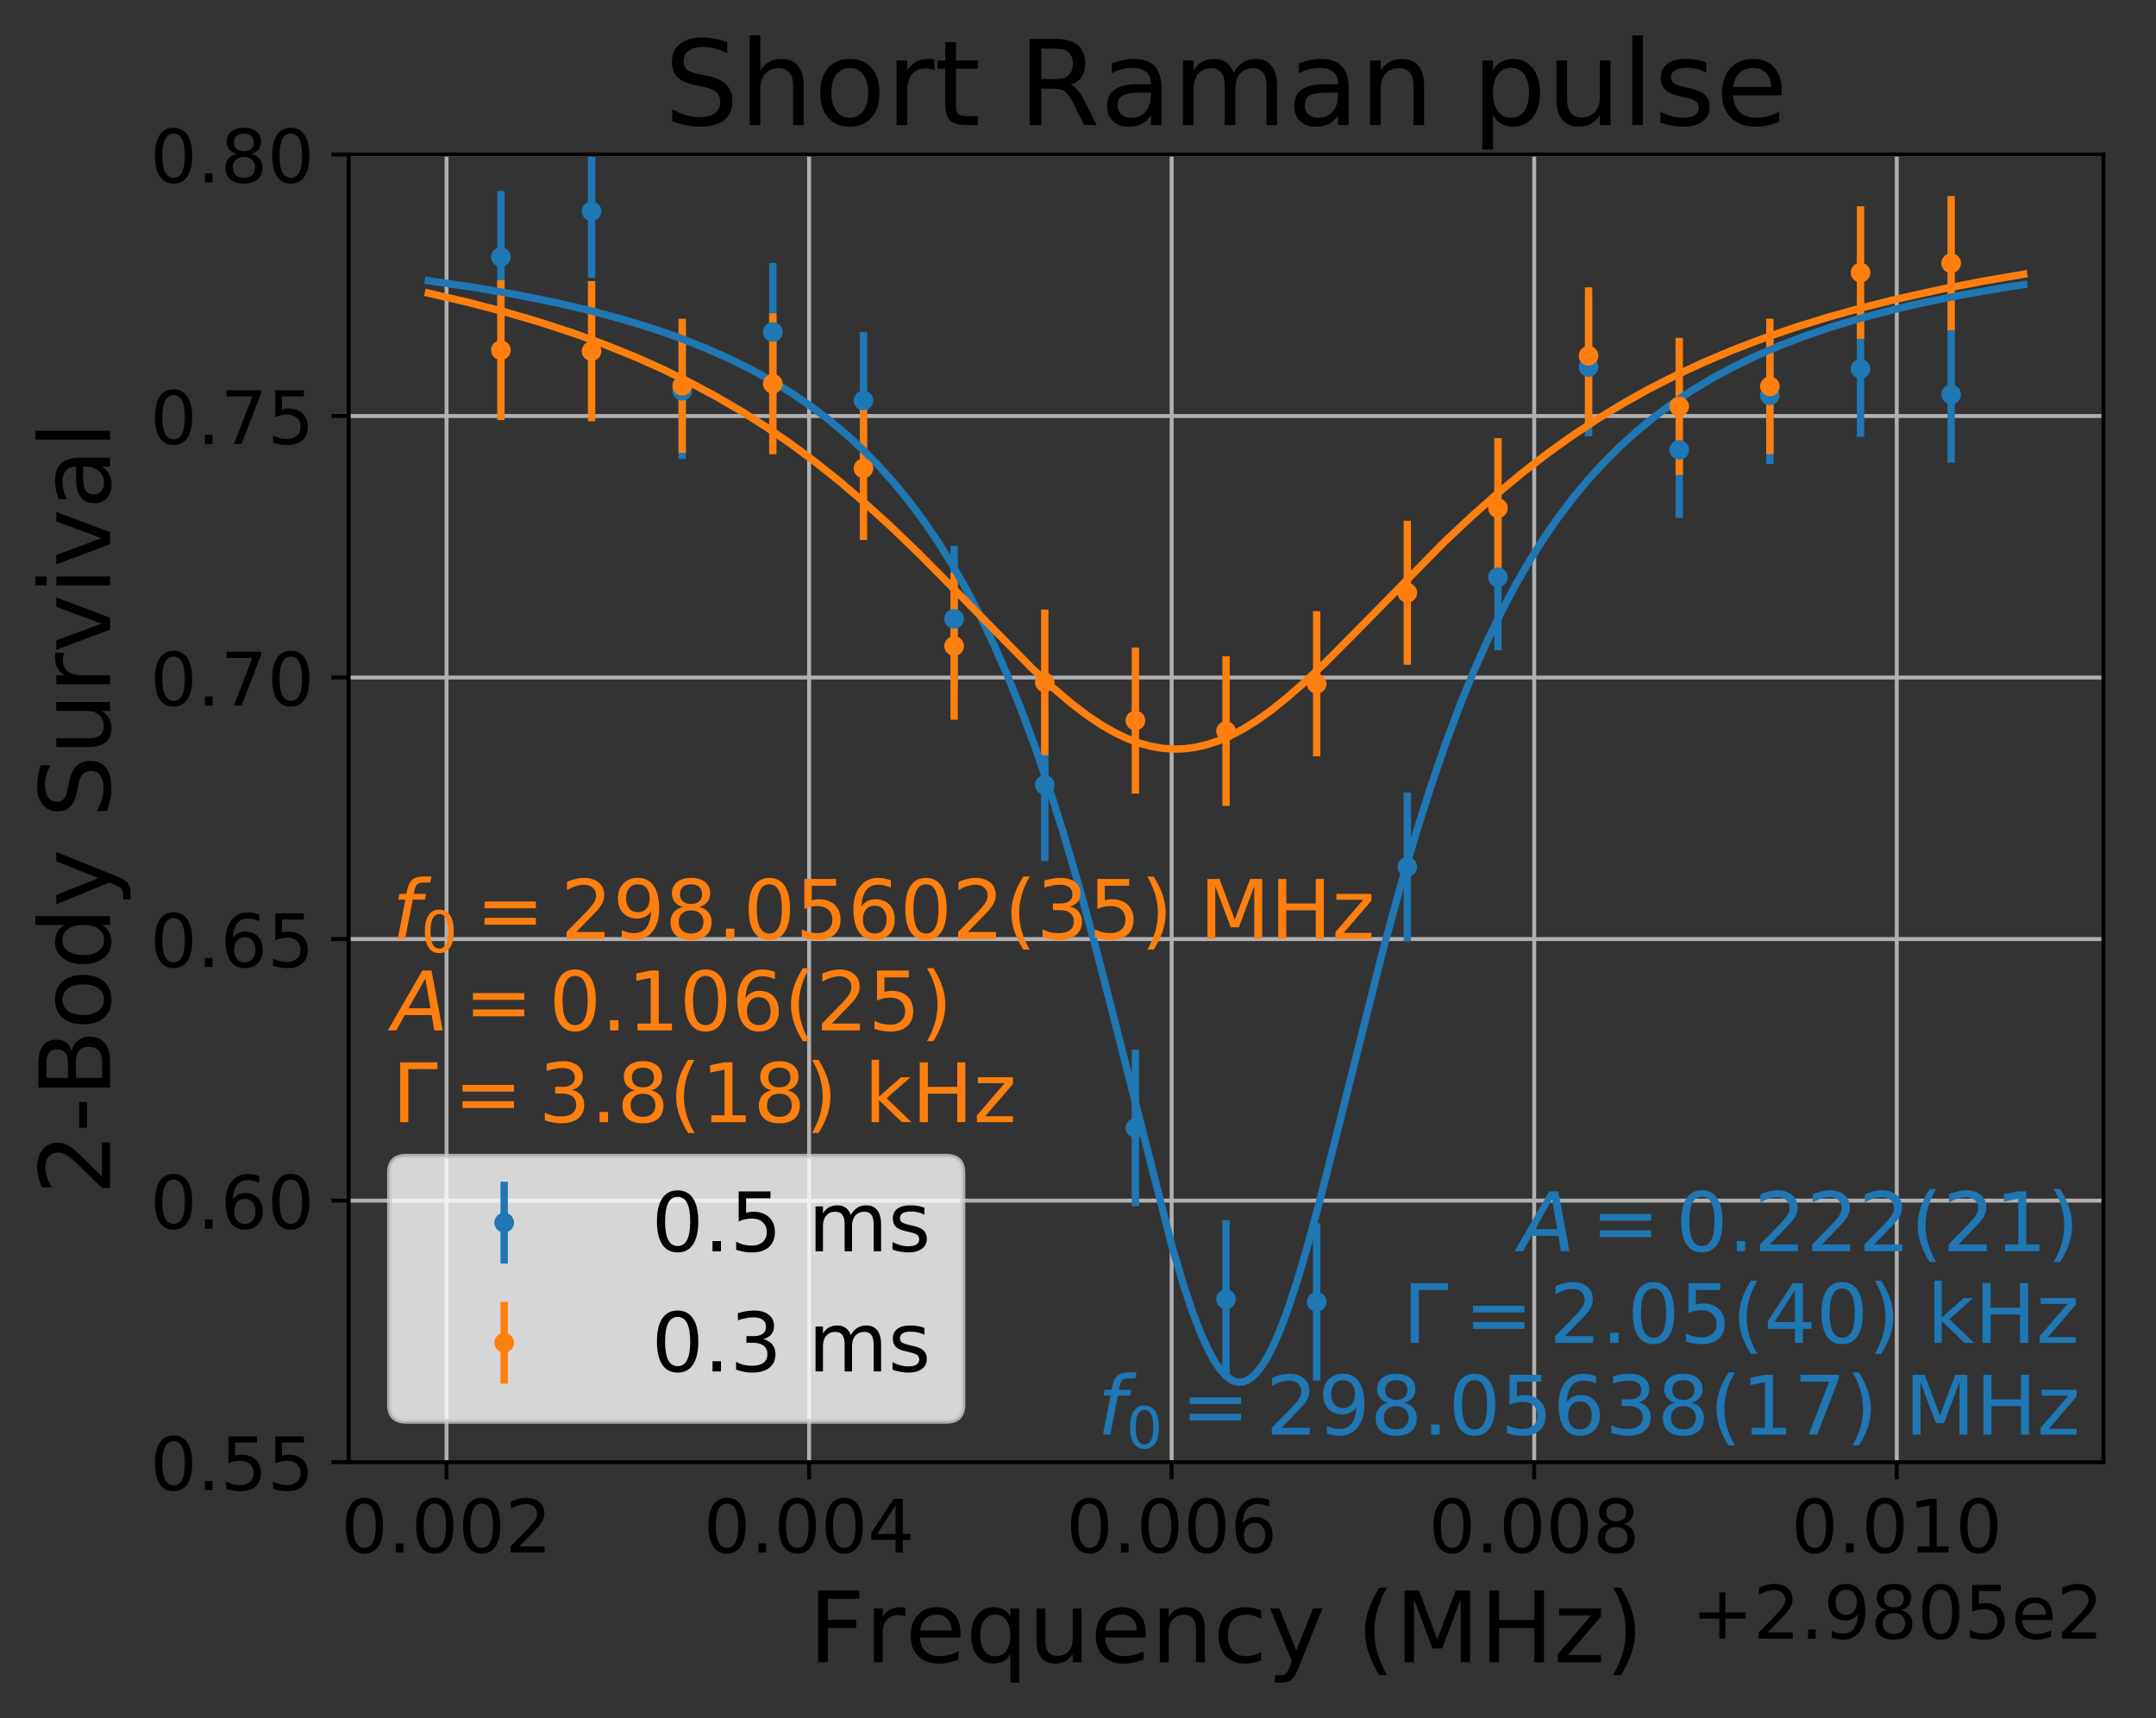 <?xml version="1.0" encoding="utf-8" standalone="no"?>
<!DOCTYPE svg PUBLIC "-//W3C//DTD SVG 1.1//EN"
  "http://www.w3.org/Graphics/SVG/1.1/DTD/svg11.dtd">
<!-- Created with matplotlib (https://matplotlib.org/) -->
<svg height="349.622pt" version="1.1" viewBox="0 0 438.775 349.622" width="438.775pt" xmlns="http://www.w3.org/2000/svg" xmlns:xlink="http://www.w3.org/1999/xlink">
 <rect x="0" y="0" width="438.775" height="349.622" fill="#333333" stroke="none"/>
 <defs>
  <style type="text/css">
*{stroke-linecap:butt;stroke-linejoin:round;}
  </style>
 </defs>
 <g id="figure_1">
  <g id="patch_1">
   <path d="M 0 349.622 
L 438.775 349.622 
L 438.775 0 
L 0 0 
z
" style="fill:none;"/>
  </g>
  <g id="axes_1">
   <g id="patch_2">
    <path d="M 70.955 297.548 
L 428.075 297.548 
L 428.075 31.436 
L 70.955 31.436 
z
" style="fill:none;"/>
   </g>
   <g id="matplotlib.axis_1">
    <g id="xtick_1">
     <g id="line2d_1">
      <path clip-path="url(#p140c2fcd43)" d="M 90.877 297.548 
L 90.877 31.436 
" style="fill:none;stroke:#b0b0b0;stroke-linecap:square;stroke-width:0.8;"/>
     </g>
     <g id="line2d_2">
      <defs>
       <path d="M 0 0 
L 0 3.5 
" id="m005f0a59be" style="stroke:#000000;stroke-width:0.8;"/>
      </defs>
      <g>
       <use style="stroke:#000000;stroke-width:0.8;" x="90.877" xlink:href="#m005f0a59be" y="297.548"/>
      </g>
     </g>
     <g id="text_1">
      <!-- 0.002 -->
      <defs>
       <path d="M 31.781 66.406 
Q 24.172 66.406 20.328 58.906 
Q 16.5 51.422 16.5 36.375 
Q 16.5 21.391 20.328 13.891 
Q 24.172 6.391 31.781 6.391 
Q 39.453 6.391 43.281 13.891 
Q 47.125 21.391 47.125 36.375 
Q 47.125 51.422 43.281 58.906 
Q 39.453 66.406 31.781 66.406 
z
M 31.781 74.219 
Q 44.047 74.219 50.516 64.516 
Q 56.984 54.828 56.984 36.375 
Q 56.984 17.969 50.516 8.266 
Q 44.047 -1.422 31.781 -1.422 
Q 19.531 -1.422 13.062 8.266 
Q 6.594 17.969 6.594 36.375 
Q 6.594 54.828 13.062 64.516 
Q 19.531 74.219 31.781 74.219 
z
" id="DejaVuSans-48"/>
       <path d="M 10.688 12.406 
L 21 12.406 
L 21 0 
L 10.688 0 
z
" id="DejaVuSans-46"/>
       <path d="M 19.188 8.297 
L 53.609 8.297 
L 53.609 0 
L 7.328 0 
L 7.328 8.297 
Q 12.938 14.109 22.625 23.891 
Q 32.328 33.688 34.812 36.531 
Q 39.547 41.844 41.422 45.531 
Q 43.312 49.219 43.312 52.781 
Q 43.312 58.594 39.234 62.25 
Q 35.156 65.922 28.609 65.922 
Q 23.969 65.922 18.812 64.312 
Q 13.672 62.703 7.812 59.422 
L 7.812 69.391 
Q 13.766 71.781 18.938 73 
Q 24.125 74.219 28.422 74.219 
Q 39.75 74.219 46.484 68.547 
Q 53.219 62.891 53.219 53.422 
Q 53.219 48.922 51.531 44.891 
Q 49.859 40.875 45.406 35.406 
Q 44.188 33.984 37.641 27.219 
Q 31.109 20.453 19.188 8.297 
z
" id="DejaVuSans-50"/>
      </defs>
      <g transform="translate(69.406 315.946)scale(0.15 -0.15)">
       <use xlink:href="#DejaVuSans-48"/>
       <use x="63.623" xlink:href="#DejaVuSans-46"/>
       <use x="95.41" xlink:href="#DejaVuSans-48"/>
       <use x="159.033" xlink:href="#DejaVuSans-48"/>
       <use x="222.656" xlink:href="#DejaVuSans-50"/>
      </g>
     </g>
    </g>
    <g id="xtick_2">
     <g id="line2d_3">
      <path clip-path="url(#p140c2fcd43)" d="M 164.662 297.548 
L 164.662 31.436 
" style="fill:none;stroke:#b0b0b0;stroke-linecap:square;stroke-width:0.8;"/>
     </g>
     <g id="line2d_4">
      <g>
       <use style="stroke:#000000;stroke-width:0.8;" x="164.662" xlink:href="#m005f0a59be" y="297.548"/>
      </g>
     </g>
     <g id="text_2">
      <!-- 0.004 -->
      <defs>
       <path d="M 37.797 64.312 
L 12.891 25.391 
L 37.797 25.391 
z
M 35.203 72.906 
L 47.609 72.906 
L 47.609 25.391 
L 58.016 25.391 
L 58.016 17.188 
L 47.609 17.188 
L 47.609 0 
L 37.797 0 
L 37.797 17.188 
L 4.891 17.188 
L 4.891 26.703 
z
" id="DejaVuSans-52"/>
      </defs>
      <g transform="translate(143.191 315.946)scale(0.15 -0.15)">
       <use xlink:href="#DejaVuSans-48"/>
       <use x="63.623" xlink:href="#DejaVuSans-46"/>
       <use x="95.41" xlink:href="#DejaVuSans-48"/>
       <use x="159.033" xlink:href="#DejaVuSans-48"/>
       <use x="222.656" xlink:href="#DejaVuSans-52"/>
      </g>
     </g>
    </g>
    <g id="xtick_3">
     <g id="line2d_5">
      <path clip-path="url(#p140c2fcd43)" d="M 238.447 297.548 
L 238.447 31.436 
" style="fill:none;stroke:#b0b0b0;stroke-linecap:square;stroke-width:0.8;"/>
     </g>
     <g id="line2d_6">
      <g>
       <use style="stroke:#000000;stroke-width:0.8;" x="238.447" xlink:href="#m005f0a59be" y="297.548"/>
      </g>
     </g>
     <g id="text_3">
      <!-- 0.006 -->
      <defs>
       <path d="M 33.016 40.375 
Q 26.375 40.375 22.484 35.828 
Q 18.609 31.297 18.609 23.391 
Q 18.609 15.531 22.484 10.953 
Q 26.375 6.391 33.016 6.391 
Q 39.656 6.391 43.531 10.953 
Q 47.406 15.531 47.406 23.391 
Q 47.406 31.297 43.531 35.828 
Q 39.656 40.375 33.016 40.375 
z
M 52.594 71.297 
L 52.594 62.312 
Q 48.875 64.062 45.094 64.984 
Q 41.312 65.922 37.594 65.922 
Q 27.828 65.922 22.672 59.328 
Q 17.531 52.734 16.797 39.406 
Q 19.672 43.656 24.016 45.922 
Q 28.375 48.188 33.594 48.188 
Q 44.578 48.188 50.953 41.516 
Q 57.328 34.859 57.328 23.391 
Q 57.328 12.156 50.688 5.359 
Q 44.047 -1.422 33.016 -1.422 
Q 20.359 -1.422 13.672 8.266 
Q 6.984 17.969 6.984 36.375 
Q 6.984 53.656 15.188 63.938 
Q 23.391 74.219 37.203 74.219 
Q 40.922 74.219 44.703 73.484 
Q 48.484 72.75 52.594 71.297 
z
" id="DejaVuSans-54"/>
      </defs>
      <g transform="translate(216.976 315.946)scale(0.15 -0.15)">
       <use xlink:href="#DejaVuSans-48"/>
       <use x="63.623" xlink:href="#DejaVuSans-46"/>
       <use x="95.41" xlink:href="#DejaVuSans-48"/>
       <use x="159.033" xlink:href="#DejaVuSans-48"/>
       <use x="222.656" xlink:href="#DejaVuSans-54"/>
      </g>
     </g>
    </g>
    <g id="xtick_4">
     <g id="line2d_7">
      <path clip-path="url(#p140c2fcd43)" d="M 312.232 297.548 
L 312.232 31.436 
" style="fill:none;stroke:#b0b0b0;stroke-linecap:square;stroke-width:0.8;"/>
     </g>
     <g id="line2d_8">
      <g>
       <use style="stroke:#000000;stroke-width:0.8;" x="312.232" xlink:href="#m005f0a59be" y="297.548"/>
      </g>
     </g>
     <g id="text_4">
      <!-- 0.008 -->
      <defs>
       <path d="M 31.781 34.625 
Q 24.75 34.625 20.719 30.859 
Q 16.703 27.094 16.703 20.516 
Q 16.703 13.922 20.719 10.156 
Q 24.75 6.391 31.781 6.391 
Q 38.812 6.391 42.859 10.172 
Q 46.922 13.969 46.922 20.516 
Q 46.922 27.094 42.891 30.859 
Q 38.875 34.625 31.781 34.625 
z
M 21.922 38.812 
Q 15.578 40.375 12.031 44.719 
Q 8.5 49.078 8.5 55.328 
Q 8.5 64.062 14.719 69.141 
Q 20.953 74.219 31.781 74.219 
Q 42.672 74.219 48.875 69.141 
Q 55.078 64.062 55.078 55.328 
Q 55.078 49.078 51.531 44.719 
Q 48 40.375 41.703 38.812 
Q 48.828 37.156 52.797 32.312 
Q 56.781 27.484 56.781 20.516 
Q 56.781 9.906 50.312 4.234 
Q 43.844 -1.422 31.781 -1.422 
Q 19.734 -1.422 13.25 4.234 
Q 6.781 9.906 6.781 20.516 
Q 6.781 27.484 10.781 32.312 
Q 14.797 37.156 21.922 38.812 
z
M 18.312 54.391 
Q 18.312 48.734 21.844 45.562 
Q 25.391 42.391 31.781 42.391 
Q 38.141 42.391 41.719 45.562 
Q 45.312 48.734 45.312 54.391 
Q 45.312 60.062 41.719 63.234 
Q 38.141 66.406 31.781 66.406 
Q 25.391 66.406 21.844 63.234 
Q 18.312 60.062 18.312 54.391 
z
" id="DejaVuSans-56"/>
      </defs>
      <g transform="translate(290.761 315.946)scale(0.15 -0.15)">
       <use xlink:href="#DejaVuSans-48"/>
       <use x="63.623" xlink:href="#DejaVuSans-46"/>
       <use x="95.41" xlink:href="#DejaVuSans-48"/>
       <use x="159.033" xlink:href="#DejaVuSans-48"/>
       <use x="222.656" xlink:href="#DejaVuSans-56"/>
      </g>
     </g>
    </g>
    <g id="xtick_5">
     <g id="line2d_9">
      <path clip-path="url(#p140c2fcd43)" d="M 386.017 297.548 
L 386.017 31.436 
" style="fill:none;stroke:#b0b0b0;stroke-linecap:square;stroke-width:0.8;"/>
     </g>
     <g id="line2d_10">
      <g>
       <use style="stroke:#000000;stroke-width:0.8;" x="386.017" xlink:href="#m005f0a59be" y="297.548"/>
      </g>
     </g>
     <g id="text_5">
      <!-- 0.010 -->
      <defs>
       <path d="M 12.406 8.297 
L 28.516 8.297 
L 28.516 63.922 
L 10.984 60.406 
L 10.984 69.391 
L 28.422 72.906 
L 38.281 72.906 
L 38.281 8.297 
L 54.391 8.297 
L 54.391 0 
L 12.406 0 
z
" id="DejaVuSans-49"/>
      </defs>
      <g transform="translate(364.546 315.946)scale(0.15 -0.15)">
       <use xlink:href="#DejaVuSans-48"/>
       <use x="63.623" xlink:href="#DejaVuSans-46"/>
       <use x="95.41" xlink:href="#DejaVuSans-48"/>
       <use x="159.033" xlink:href="#DejaVuSans-49"/>
       <use x="222.656" xlink:href="#DejaVuSans-48"/>
      </g>
     </g>
    </g>
    <g id="text_6">
     <!-- Frequency (MHz) -->
     <defs>
      <path d="M 9.812 72.906 
L 51.703 72.906 
L 51.703 64.594 
L 19.672 64.594 
L 19.672 43.109 
L 48.578 43.109 
L 48.578 34.812 
L 19.672 34.812 
L 19.672 0 
L 9.812 0 
z
" id="DejaVuSans-70"/>
      <path d="M 41.109 46.297 
Q 39.594 47.172 37.812 47.578 
Q 36.031 48 33.891 48 
Q 26.266 48 22.188 43.047 
Q 18.109 38.094 18.109 28.812 
L 18.109 0 
L 9.078 0 
L 9.078 54.688 
L 18.109 54.688 
L 18.109 46.188 
Q 20.953 51.172 25.484 53.578 
Q 30.031 56 36.531 56 
Q 37.453 56 38.578 55.875 
Q 39.703 55.766 41.062 55.516 
z
" id="DejaVuSans-114"/>
      <path d="M 56.203 29.594 
L 56.203 25.203 
L 14.891 25.203 
Q 15.484 15.922 20.484 11.062 
Q 25.484 6.203 34.422 6.203 
Q 39.594 6.203 44.453 7.469 
Q 49.312 8.734 54.109 11.281 
L 54.109 2.781 
Q 49.266 0.734 44.188 -0.344 
Q 39.109 -1.422 33.891 -1.422 
Q 20.797 -1.422 13.156 6.188 
Q 5.516 13.812 5.516 26.812 
Q 5.516 40.234 12.766 48.109 
Q 20.016 56 32.328 56 
Q 43.359 56 49.781 48.891 
Q 56.203 41.797 56.203 29.594 
z
M 47.219 32.234 
Q 47.125 39.594 43.094 43.984 
Q 39.062 48.391 32.422 48.391 
Q 24.906 48.391 20.391 44.141 
Q 15.875 39.891 15.188 32.172 
z
" id="DejaVuSans-101"/>
      <path d="M 14.797 27.297 
Q 14.797 17.391 18.875 11.75 
Q 22.953 6.109 30.078 6.109 
Q 37.203 6.109 41.297 11.75 
Q 45.406 17.391 45.406 27.297 
Q 45.406 37.203 41.297 42.844 
Q 37.203 48.484 30.078 48.484 
Q 22.953 48.484 18.875 42.844 
Q 14.797 37.203 14.797 27.297 
z
M 45.406 8.203 
Q 42.578 3.328 38.25 0.953 
Q 33.938 -1.422 27.875 -1.422 
Q 17.969 -1.422 11.734 6.484 
Q 5.516 14.406 5.516 27.297 
Q 5.516 40.188 11.734 48.094 
Q 17.969 56 27.875 56 
Q 33.938 56 38.25 53.625 
Q 42.578 51.266 45.406 46.391 
L 45.406 54.688 
L 54.391 54.688 
L 54.391 -20.797 
L 45.406 -20.797 
z
" id="DejaVuSans-113"/>
      <path d="M 8.5 21.578 
L 8.5 54.688 
L 17.484 54.688 
L 17.484 21.922 
Q 17.484 14.156 20.5 10.266 
Q 23.531 6.391 29.594 6.391 
Q 36.859 6.391 41.078 11.031 
Q 45.312 15.672 45.312 23.688 
L 45.312 54.688 
L 54.297 54.688 
L 54.297 0 
L 45.312 0 
L 45.312 8.406 
Q 42.047 3.422 37.719 1 
Q 33.406 -1.422 27.688 -1.422 
Q 18.266 -1.422 13.375 4.438 
Q 8.5 10.297 8.5 21.578 
z
M 31.109 56 
z
" id="DejaVuSans-117"/>
      <path d="M 54.891 33.016 
L 54.891 0 
L 45.906 0 
L 45.906 32.719 
Q 45.906 40.484 42.875 44.328 
Q 39.844 48.188 33.797 48.188 
Q 26.516 48.188 22.312 43.547 
Q 18.109 38.922 18.109 30.906 
L 18.109 0 
L 9.078 0 
L 9.078 54.688 
L 18.109 54.688 
L 18.109 46.188 
Q 21.344 51.125 25.703 53.562 
Q 30.078 56 35.797 56 
Q 45.219 56 50.047 50.172 
Q 54.891 44.344 54.891 33.016 
z
" id="DejaVuSans-110"/>
      <path d="M 48.781 52.594 
L 48.781 44.188 
Q 44.969 46.297 41.141 47.344 
Q 37.312 48.391 33.406 48.391 
Q 24.656 48.391 19.812 42.844 
Q 14.984 37.312 14.984 27.297 
Q 14.984 17.281 19.812 11.734 
Q 24.656 6.203 33.406 6.203 
Q 37.312 6.203 41.141 7.25 
Q 44.969 8.297 48.781 10.406 
L 48.781 2.094 
Q 45.016 0.344 40.984 -0.531 
Q 36.969 -1.422 32.422 -1.422 
Q 20.062 -1.422 12.781 6.344 
Q 5.516 14.109 5.516 27.297 
Q 5.516 40.672 12.859 48.328 
Q 20.219 56 33.016 56 
Q 37.156 56 41.109 55.141 
Q 45.062 54.297 48.781 52.594 
z
" id="DejaVuSans-99"/>
      <path d="M 32.172 -5.078 
Q 28.375 -14.844 24.75 -17.812 
Q 21.141 -20.797 15.094 -20.797 
L 7.906 -20.797 
L 7.906 -13.281 
L 13.188 -13.281 
Q 16.891 -13.281 18.938 -11.516 
Q 21 -9.766 23.484 -3.219 
L 25.094 0.875 
L 2.984 54.688 
L 12.5 54.688 
L 29.594 11.922 
L 46.688 54.688 
L 56.203 54.688 
z
" id="DejaVuSans-121"/>
      <path id="DejaVuSans-32"/>
      <path d="M 31 75.875 
Q 24.469 64.656 21.281 53.656 
Q 18.109 42.672 18.109 31.391 
Q 18.109 20.125 21.312 9.062 
Q 24.516 -2 31 -13.188 
L 23.188 -13.188 
Q 15.875 -1.703 12.234 9.375 
Q 8.594 20.453 8.594 31.391 
Q 8.594 42.281 12.203 53.312 
Q 15.828 64.359 23.188 75.875 
z
" id="DejaVuSans-40"/>
      <path d="M 9.812 72.906 
L 24.516 72.906 
L 43.109 23.297 
L 61.812 72.906 
L 76.516 72.906 
L 76.516 0 
L 66.891 0 
L 66.891 64.016 
L 48.094 14.016 
L 38.188 14.016 
L 19.391 64.016 
L 19.391 0 
L 9.812 0 
z
" id="DejaVuSans-77"/>
      <path d="M 9.812 72.906 
L 19.672 72.906 
L 19.672 43.016 
L 55.516 43.016 
L 55.516 72.906 
L 65.375 72.906 
L 65.375 0 
L 55.516 0 
L 55.516 34.719 
L 19.672 34.719 
L 19.672 0 
L 9.812 0 
z
" id="DejaVuSans-72"/>
      <path d="M 5.516 54.688 
L 48.188 54.688 
L 48.188 46.484 
L 14.406 7.172 
L 48.188 7.172 
L 48.188 0 
L 4.297 0 
L 4.297 8.203 
L 38.094 47.516 
L 5.516 47.516 
z
" id="DejaVuSans-122"/>
      <path d="M 8.016 75.875 
L 15.828 75.875 
Q 23.141 64.359 26.781 53.312 
Q 30.422 42.281 30.422 31.391 
Q 30.422 20.453 26.781 9.375 
Q 23.141 -1.703 15.828 -13.188 
L 8.016 -13.188 
Q 14.5 -2 17.703 9.062 
Q 20.906 20.125 20.906 31.391 
Q 20.906 42.672 17.703 53.656 
Q 14.5 64.656 8.016 75.875 
z
" id="DejaVuSans-41"/>
     </defs>
     <g transform="translate(164.541 338.262)scale(0.2 -0.2)">
      <use xlink:href="#DejaVuSans-70"/>
      <use x="57.41" xlink:href="#DejaVuSans-114"/>
      <use x="98.492" xlink:href="#DejaVuSans-101"/>
      <use x="160.016" xlink:href="#DejaVuSans-113"/>
      <use x="223.492" xlink:href="#DejaVuSans-117"/>
      <use x="286.871" xlink:href="#DejaVuSans-101"/>
      <use x="348.395" xlink:href="#DejaVuSans-110"/>
      <use x="411.773" xlink:href="#DejaVuSans-99"/>
      <use x="466.754" xlink:href="#DejaVuSans-121"/>
      <use x="525.934" xlink:href="#DejaVuSans-32"/>
      <use x="557.721" xlink:href="#DejaVuSans-40"/>
      <use x="596.734" xlink:href="#DejaVuSans-77"/>
      <use x="683.014" xlink:href="#DejaVuSans-72"/>
      <use x="758.209" xlink:href="#DejaVuSans-122"/>
      <use x="810.699" xlink:href="#DejaVuSans-41"/>
     </g>
    </g>
    <g id="text_7">
     <!-- +2.9805e2 -->
     <defs>
      <path d="M 46 62.703 
L 46 35.5 
L 73.188 35.5 
L 73.188 27.203 
L 46 27.203 
L 46 0 
L 37.797 0 
L 37.797 27.203 
L 10.594 27.203 
L 10.594 35.5 
L 37.797 35.5 
L 37.797 62.703 
z
" id="DejaVuSans-43"/>
      <path d="M 10.984 1.516 
L 10.984 10.5 
Q 14.703 8.734 18.5 7.812 
Q 22.312 6.891 25.984 6.891 
Q 35.75 6.891 40.891 13.453 
Q 46.047 20.016 46.781 33.406 
Q 43.953 29.203 39.594 26.953 
Q 35.25 24.703 29.984 24.703 
Q 19.047 24.703 12.672 31.312 
Q 6.297 37.938 6.297 49.422 
Q 6.297 60.641 12.938 67.422 
Q 19.578 74.219 30.609 74.219 
Q 43.266 74.219 49.922 64.516 
Q 56.594 54.828 56.594 36.375 
Q 56.594 19.141 48.406 8.859 
Q 40.234 -1.422 26.422 -1.422 
Q 22.703 -1.422 18.891 -0.688 
Q 15.094 0.047 10.984 1.516 
z
M 30.609 32.422 
Q 37.25 32.422 41.125 36.953 
Q 45.016 41.5 45.016 49.422 
Q 45.016 57.281 41.125 61.844 
Q 37.25 66.406 30.609 66.406 
Q 23.969 66.406 20.094 61.844 
Q 16.219 57.281 16.219 49.422 
Q 16.219 41.5 20.094 36.953 
Q 23.969 32.422 30.609 32.422 
z
" id="DejaVuSans-57"/>
      <path d="M 10.797 72.906 
L 49.516 72.906 
L 49.516 64.594 
L 19.828 64.594 
L 19.828 46.734 
Q 21.969 47.469 24.109 47.828 
Q 26.266 48.188 28.422 48.188 
Q 40.625 48.188 47.75 41.5 
Q 54.891 34.812 54.891 23.391 
Q 54.891 11.625 47.562 5.094 
Q 40.234 -1.422 26.906 -1.422 
Q 22.312 -1.422 17.547 -0.641 
Q 12.797 0.141 7.719 1.703 
L 7.719 11.625 
Q 12.109 9.234 16.797 8.062 
Q 21.484 6.891 26.703 6.891 
Q 35.156 6.891 40.078 11.328 
Q 45.016 15.766 45.016 23.391 
Q 45.016 31 40.078 35.438 
Q 35.156 39.891 26.703 39.891 
Q 22.75 39.891 18.812 39.016 
Q 14.891 38.141 10.797 36.281 
z
" id="DejaVuSans-53"/>
     </defs>
     <g transform="translate(344.246 333.463)scale(0.15 -0.15)">
      <use xlink:href="#DejaVuSans-43"/>
      <use x="83.789" xlink:href="#DejaVuSans-50"/>
      <use x="147.412" xlink:href="#DejaVuSans-46"/>
      <use x="179.199" xlink:href="#DejaVuSans-57"/>
      <use x="242.822" xlink:href="#DejaVuSans-56"/>
      <use x="306.445" xlink:href="#DejaVuSans-48"/>
      <use x="370.068" xlink:href="#DejaVuSans-53"/>
      <use x="433.691" xlink:href="#DejaVuSans-101"/>
      <use x="495.215" xlink:href="#DejaVuSans-50"/>
     </g>
    </g>
   </g>
   <g id="matplotlib.axis_2">
    <g id="ytick_1">
     <g id="line2d_11">
      <path clip-path="url(#p140c2fcd43)" d="M 70.955 297.548 
L 428.075 297.548 
" style="fill:none;stroke:#b0b0b0;stroke-linecap:square;stroke-width:0.8;"/>
     </g>
     <g id="line2d_12">
      <defs>
       <path d="M 0 0 
L -3.5 0 
" id="mc3ce260a5b" style="stroke:#000000;stroke-width:0.8;"/>
      </defs>
      <g>
       <use style="stroke:#000000;stroke-width:0.8;" x="70.955" xlink:href="#mc3ce260a5b" y="297.548"/>
      </g>
     </g>
     <g id="text_8">
      <!-- 0.55 -->
      <g transform="translate(30.556 303.247)scale(0.15 -0.15)">
       <use xlink:href="#DejaVuSans-48"/>
       <use x="63.623" xlink:href="#DejaVuSans-46"/>
       <use x="95.41" xlink:href="#DejaVuSans-53"/>
       <use x="159.033" xlink:href="#DejaVuSans-53"/>
      </g>
     </g>
    </g>
    <g id="ytick_2">
     <g id="line2d_13">
      <path clip-path="url(#p140c2fcd43)" d="M 70.955 244.326 
L 428.075 244.326 
" style="fill:none;stroke:#b0b0b0;stroke-linecap:square;stroke-width:0.8;"/>
     </g>
     <g id="line2d_14">
      <g>
       <use style="stroke:#000000;stroke-width:0.8;" x="70.955" xlink:href="#mc3ce260a5b" y="244.326"/>
      </g>
     </g>
     <g id="text_9">
      <!-- 0.60 -->
      <g transform="translate(30.556 250.025)scale(0.15 -0.15)">
       <use xlink:href="#DejaVuSans-48"/>
       <use x="63.623" xlink:href="#DejaVuSans-46"/>
       <use x="95.41" xlink:href="#DejaVuSans-54"/>
       <use x="159.033" xlink:href="#DejaVuSans-48"/>
      </g>
     </g>
    </g>
    <g id="ytick_3">
     <g id="line2d_15">
      <path clip-path="url(#p140c2fcd43)" d="M 70.955 191.103 
L 428.075 191.103 
" style="fill:none;stroke:#b0b0b0;stroke-linecap:square;stroke-width:0.8;"/>
     </g>
     <g id="line2d_16">
      <g>
       <use style="stroke:#000000;stroke-width:0.8;" x="70.955" xlink:href="#mc3ce260a5b" y="191.103"/>
      </g>
     </g>
     <g id="text_10">
      <!-- 0.65 -->
      <g transform="translate(30.556 196.802)scale(0.15 -0.15)">
       <use xlink:href="#DejaVuSans-48"/>
       <use x="63.623" xlink:href="#DejaVuSans-46"/>
       <use x="95.41" xlink:href="#DejaVuSans-54"/>
       <use x="159.033" xlink:href="#DejaVuSans-53"/>
      </g>
     </g>
    </g>
    <g id="ytick_4">
     <g id="line2d_17">
      <path clip-path="url(#p140c2fcd43)" d="M 70.955 137.881 
L 428.075 137.881 
" style="fill:none;stroke:#b0b0b0;stroke-linecap:square;stroke-width:0.8;"/>
     </g>
     <g id="line2d_18">
      <g>
       <use style="stroke:#000000;stroke-width:0.8;" x="70.955" xlink:href="#mc3ce260a5b" y="137.881"/>
      </g>
     </g>
     <g id="text_11">
      <!-- 0.70 -->
      <defs>
       <path d="M 8.203 72.906 
L 55.078 72.906 
L 55.078 68.703 
L 28.609 0 
L 18.312 0 
L 43.219 64.594 
L 8.203 64.594 
z
" id="DejaVuSans-55"/>
      </defs>
      <g transform="translate(30.556 143.58)scale(0.15 -0.15)">
       <use xlink:href="#DejaVuSans-48"/>
       <use x="63.623" xlink:href="#DejaVuSans-46"/>
       <use x="95.41" xlink:href="#DejaVuSans-55"/>
       <use x="159.033" xlink:href="#DejaVuSans-48"/>
      </g>
     </g>
    </g>
    <g id="ytick_5">
     <g id="line2d_19">
      <path clip-path="url(#p140c2fcd43)" d="M 70.955 84.659 
L 428.075 84.659 
" style="fill:none;stroke:#b0b0b0;stroke-linecap:square;stroke-width:0.8;"/>
     </g>
     <g id="line2d_20">
      <g>
       <use style="stroke:#000000;stroke-width:0.8;" x="70.955" xlink:href="#mc3ce260a5b" y="84.659"/>
      </g>
     </g>
     <g id="text_12">
      <!-- 0.75 -->
      <g transform="translate(30.556 90.357)scale(0.15 -0.15)">
       <use xlink:href="#DejaVuSans-48"/>
       <use x="63.623" xlink:href="#DejaVuSans-46"/>
       <use x="95.41" xlink:href="#DejaVuSans-55"/>
       <use x="159.033" xlink:href="#DejaVuSans-53"/>
      </g>
     </g>
    </g>
    <g id="ytick_6">
     <g id="line2d_21">
      <path clip-path="url(#p140c2fcd43)" d="M 70.955 31.436 
L 428.075 31.436 
" style="fill:none;stroke:#b0b0b0;stroke-linecap:square;stroke-width:0.8;"/>
     </g>
     <g id="line2d_22">
      <g>
       <use style="stroke:#000000;stroke-width:0.8;" x="70.955" xlink:href="#mc3ce260a5b" y="31.436"/>
      </g>
     </g>
     <g id="text_13">
      <!-- 0.80 -->
      <g transform="translate(30.556 37.135)scale(0.15 -0.15)">
       <use xlink:href="#DejaVuSans-48"/>
       <use x="63.623" xlink:href="#DejaVuSans-46"/>
       <use x="95.41" xlink:href="#DejaVuSans-56"/>
       <use x="159.033" xlink:href="#DejaVuSans-48"/>
      </g>
     </g>
    </g>
    <g id="text_14">
     <!-- 2-Body Survival -->
     <defs>
      <path d="M 4.891 31.391 
L 31.203 31.391 
L 31.203 23.391 
L 4.891 23.391 
z
" id="DejaVuSans-45"/>
      <path d="M 19.672 34.812 
L 19.672 8.109 
L 35.5 8.109 
Q 43.453 8.109 47.281 11.406 
Q 51.125 14.703 51.125 21.484 
Q 51.125 28.328 47.281 31.562 
Q 43.453 34.812 35.5 34.812 
z
M 19.672 64.797 
L 19.672 42.828 
L 34.281 42.828 
Q 41.5 42.828 45.031 45.531 
Q 48.578 48.25 48.578 53.812 
Q 48.578 59.328 45.031 62.062 
Q 41.5 64.797 34.281 64.797 
z
M 9.812 72.906 
L 35.016 72.906 
Q 46.297 72.906 52.391 68.219 
Q 58.5 63.531 58.5 54.891 
Q 58.5 48.188 55.375 44.234 
Q 52.25 40.281 46.188 39.312 
Q 53.469 37.75 57.5 32.781 
Q 61.531 27.828 61.531 20.406 
Q 61.531 10.641 54.891 5.312 
Q 48.25 0 35.984 0 
L 9.812 0 
z
" id="DejaVuSans-66"/>
      <path d="M 30.609 48.391 
Q 23.391 48.391 19.188 42.75 
Q 14.984 37.109 14.984 27.297 
Q 14.984 17.484 19.156 11.844 
Q 23.344 6.203 30.609 6.203 
Q 37.797 6.203 41.984 11.859 
Q 46.188 17.531 46.188 27.297 
Q 46.188 37.016 41.984 42.703 
Q 37.797 48.391 30.609 48.391 
z
M 30.609 56 
Q 42.328 56 49.016 48.375 
Q 55.719 40.766 55.719 27.297 
Q 55.719 13.875 49.016 6.219 
Q 42.328 -1.422 30.609 -1.422 
Q 18.844 -1.422 12.172 6.219 
Q 5.516 13.875 5.516 27.297 
Q 5.516 40.766 12.172 48.375 
Q 18.844 56 30.609 56 
z
" id="DejaVuSans-111"/>
      <path d="M 45.406 46.391 
L 45.406 75.984 
L 54.391 75.984 
L 54.391 0 
L 45.406 0 
L 45.406 8.203 
Q 42.578 3.328 38.25 0.953 
Q 33.938 -1.422 27.875 -1.422 
Q 17.969 -1.422 11.734 6.484 
Q 5.516 14.406 5.516 27.297 
Q 5.516 40.188 11.734 48.094 
Q 17.969 56 27.875 56 
Q 33.938 56 38.25 53.625 
Q 42.578 51.266 45.406 46.391 
z
M 14.797 27.297 
Q 14.797 17.391 18.875 11.75 
Q 22.953 6.109 30.078 6.109 
Q 37.203 6.109 41.297 11.75 
Q 45.406 17.391 45.406 27.297 
Q 45.406 37.203 41.297 42.844 
Q 37.203 48.484 30.078 48.484 
Q 22.953 48.484 18.875 42.844 
Q 14.797 37.203 14.797 27.297 
z
" id="DejaVuSans-100"/>
      <path d="M 53.516 70.516 
L 53.516 60.891 
Q 47.906 63.578 42.922 64.891 
Q 37.938 66.219 33.297 66.219 
Q 25.25 66.219 20.875 63.094 
Q 16.5 59.969 16.5 54.203 
Q 16.5 49.359 19.406 46.891 
Q 22.312 44.438 30.422 42.922 
L 36.375 41.703 
Q 47.406 39.594 52.656 34.297 
Q 57.906 29 57.906 20.125 
Q 57.906 9.516 50.797 4.047 
Q 43.703 -1.422 29.984 -1.422 
Q 24.812 -1.422 18.969 -0.25 
Q 13.141 0.922 6.891 3.219 
L 6.891 13.375 
Q 12.891 10.016 18.656 8.297 
Q 24.422 6.594 29.984 6.594 
Q 38.422 6.594 43.016 9.906 
Q 47.609 13.234 47.609 19.391 
Q 47.609 24.75 44.312 27.781 
Q 41.016 30.812 33.5 32.328 
L 27.484 33.5 
Q 16.453 35.688 11.516 40.375 
Q 6.594 45.062 6.594 53.422 
Q 6.594 63.094 13.406 68.656 
Q 20.219 74.219 32.172 74.219 
Q 37.312 74.219 42.625 73.281 
Q 47.953 72.359 53.516 70.516 
z
" id="DejaVuSans-83"/>
      <path d="M 2.984 54.688 
L 12.5 54.688 
L 29.594 8.797 
L 46.688 54.688 
L 56.203 54.688 
L 35.688 0 
L 23.484 0 
z
" id="DejaVuSans-118"/>
      <path d="M 9.422 54.688 
L 18.406 54.688 
L 18.406 0 
L 9.422 0 
z
M 9.422 75.984 
L 18.406 75.984 
L 18.406 64.594 
L 9.422 64.594 
z
" id="DejaVuSans-105"/>
      <path d="M 34.281 27.484 
Q 23.391 27.484 19.188 25 
Q 14.984 22.516 14.984 16.5 
Q 14.984 11.719 18.141 8.906 
Q 21.297 6.109 26.703 6.109 
Q 34.188 6.109 38.703 11.406 
Q 43.219 16.703 43.219 25.484 
L 43.219 27.484 
z
M 52.203 31.203 
L 52.203 0 
L 43.219 0 
L 43.219 8.297 
Q 40.141 3.328 35.547 0.953 
Q 30.953 -1.422 24.312 -1.422 
Q 15.922 -1.422 10.953 3.297 
Q 6 8.016 6 15.922 
Q 6 25.141 12.172 29.828 
Q 18.359 34.516 30.609 34.516 
L 43.219 34.516 
L 43.219 35.406 
Q 43.219 41.609 39.141 45 
Q 35.062 48.391 27.688 48.391 
Q 23 48.391 18.547 47.266 
Q 14.109 46.141 10.016 43.891 
L 10.016 52.203 
Q 14.938 54.109 19.578 55.047 
Q 24.219 56 28.609 56 
Q 40.484 56 46.344 49.844 
Q 52.203 43.703 52.203 31.203 
z
" id="DejaVuSans-97"/>
      <path d="M 9.422 75.984 
L 18.406 75.984 
L 18.406 0 
L 9.422 0 
z
" id="DejaVuSans-108"/>
     </defs>
     <g transform="translate(22.397 243.202)rotate(-90)scale(0.2 -0.2)">
      <use xlink:href="#DejaVuSans-50"/>
      <use x="63.623" xlink:href="#DejaVuSans-45"/>
      <use x="99.66" xlink:href="#DejaVuSans-66"/>
      <use x="168.264" xlink:href="#DejaVuSans-111"/>
      <use x="229.445" xlink:href="#DejaVuSans-100"/>
      <use x="292.922" xlink:href="#DejaVuSans-121"/>
      <use x="352.102" xlink:href="#DejaVuSans-32"/>
      <use x="383.889" xlink:href="#DejaVuSans-83"/>
      <use x="447.365" xlink:href="#DejaVuSans-117"/>
      <use x="510.744" xlink:href="#DejaVuSans-114"/>
      <use x="551.857" xlink:href="#DejaVuSans-118"/>
      <use x="611.037" xlink:href="#DejaVuSans-105"/>
      <use x="638.82" xlink:href="#DejaVuSans-118"/>
      <use x="698" xlink:href="#DejaVuSans-97"/>
      <use x="759.279" xlink:href="#DejaVuSans-108"/>
     </g>
    </g>
   </g>
   <g id="LineCollection_1">
    <path clip-path="url(#p140c2fcd43)" d="M 101.944 65.715 
L 101.944 38.866 
" style="fill:none;stroke:#1f77b4;stroke-width:1.5;"/>
    <path clip-path="url(#p140c2fcd43)" d="M 120.391 56.576 
L 120.391 29.418 
" style="fill:none;stroke:#1f77b4;stroke-width:1.5;"/>
    <path clip-path="url(#p140c2fcd43)" d="M 138.837 93.404 
L 138.837 65.631 
" style="fill:none;stroke:#1f77b4;stroke-width:1.5;"/>
    <path clip-path="url(#p140c2fcd43)" d="M 157.283 81.626 
L 157.283 53.522 
" style="fill:none;stroke:#1f77b4;stroke-width:1.5;"/>
    <path clip-path="url(#p140c2fcd43)" d="M 175.73 95.384 
L 175.73 67.591 
" style="fill:none;stroke:#1f77b4;stroke-width:1.5;"/>
    <path clip-path="url(#p140c2fcd43)" d="M 194.176 140.809 
L 194.176 111.052 
" style="fill:none;stroke:#1f77b4;stroke-width:1.5;"/>
    <path clip-path="url(#p140c2fcd43)" d="M 212.622 175.221 
L 212.622 144.237 
" style="fill:none;stroke:#1f77b4;stroke-width:1.5;"/>
    <path clip-path="url(#p140c2fcd43)" d="M 231.068 245.468 
L 231.068 213.604 
" style="fill:none;stroke:#1f77b4;stroke-width:1.5;"/>
    <path clip-path="url(#p140c2fcd43)" d="M 249.515 280.481 
L 249.515 248.312 
" style="fill:none;stroke:#1f77b4;stroke-width:1.5;"/>
    <path clip-path="url(#p140c2fcd43)" d="M 267.961 280.934 
L 267.961 248.954 
" style="fill:none;stroke:#1f77b4;stroke-width:1.5;"/>
    <path clip-path="url(#p140c2fcd43)" d="M 286.407 191.569 
L 286.407 161.274 
" style="fill:none;stroke:#1f77b4;stroke-width:1.5;"/>
    <path clip-path="url(#p140c2fcd43)" d="M 304.854 132.32 
L 304.854 102.628 
" style="fill:none;stroke:#1f77b4;stroke-width:1.5;"/>
    <path clip-path="url(#p140c2fcd43)" d="M 323.3 88.789 
L 323.3 60.589 
" style="fill:none;stroke:#1f77b4;stroke-width:1.5;"/>
    <path clip-path="url(#p140c2fcd43)" d="M 341.746 105.424 
L 341.746 77.662 
" style="fill:none;stroke:#1f77b4;stroke-width:1.5;"/>
    <path clip-path="url(#p140c2fcd43)" d="M 360.192 94.431 
L 360.192 66.47 
" style="fill:none;stroke:#1f77b4;stroke-width:1.5;"/>
    <path clip-path="url(#p140c2fcd43)" d="M 378.639 88.902 
L 378.639 61.214 
" style="fill:none;stroke:#1f77b4;stroke-width:1.5;"/>
    <path clip-path="url(#p140c2fcd43)" d="M 397.085 94.15 
L 397.085 66.363 
" style="fill:none;stroke:#1f77b4;stroke-width:1.5;"/>
   </g>
   <g id="LineCollection_2">
    <path clip-path="url(#p140c2fcd43)" d="M 101.944 85.489 
L 101.944 57.033 
" style="fill:none;stroke:#ff7f0e;stroke-width:1.5;"/>
    <path clip-path="url(#p140c2fcd43)" d="M 120.391 85.725 
L 120.391 57.192 
" style="fill:none;stroke:#ff7f0e;stroke-width:1.5;"/>
    <path clip-path="url(#p140c2fcd43)" d="M 138.837 92.141 
L 138.837 64.865 
" style="fill:none;stroke:#ff7f0e;stroke-width:1.5;"/>
    <path clip-path="url(#p140c2fcd43)" d="M 157.283 92.448 
L 157.283 63.76 
" style="fill:none;stroke:#ff7f0e;stroke-width:1.5;"/>
    <path clip-path="url(#p140c2fcd43)" d="M 175.73 109.885 
L 175.73 80.722 
" style="fill:none;stroke:#ff7f0e;stroke-width:1.5;"/>
    <path clip-path="url(#p140c2fcd43)" d="M 194.176 146.463 
L 194.176 116.477 
" style="fill:none;stroke:#ff7f0e;stroke-width:1.5;"/>
    <path clip-path="url(#p140c2fcd43)" d="M 212.622 153.683 
L 212.622 124.042 
" style="fill:none;stroke:#ff7f0e;stroke-width:1.5;"/>
    <path clip-path="url(#p140c2fcd43)" d="M 231.068 161.482 
L 231.068 131.778 
" style="fill:none;stroke:#ff7f0e;stroke-width:1.5;"/>
    <path clip-path="url(#p140c2fcd43)" d="M 249.515 163.993 
L 249.515 133.546 
" style="fill:none;stroke:#ff7f0e;stroke-width:1.5;"/>
    <path clip-path="url(#p140c2fcd43)" d="M 267.961 153.909 
L 267.961 124.383 
" style="fill:none;stroke:#ff7f0e;stroke-width:1.5;"/>
    <path clip-path="url(#p140c2fcd43)" d="M 286.407 135.268 
L 286.407 105.971 
" style="fill:none;stroke:#ff7f0e;stroke-width:1.5;"/>
    <path clip-path="url(#p140c2fcd43)" d="M 304.854 117.658 
L 304.854 89.154 
" style="fill:none;stroke:#ff7f0e;stroke-width:1.5;"/>
    <path clip-path="url(#p140c2fcd43)" d="M 323.3 86.303 
L 323.3 58.481 
" style="fill:none;stroke:#ff7f0e;stroke-width:1.5;"/>
    <path clip-path="url(#p140c2fcd43)" d="M 341.746 96.648 
L 341.746 68.749 
" style="fill:none;stroke:#ff7f0e;stroke-width:1.5;"/>
    <path clip-path="url(#p140c2fcd43)" d="M 360.192 92.397 
L 360.192 64.857 
" style="fill:none;stroke:#ff7f0e;stroke-width:1.5;"/>
    <path clip-path="url(#p140c2fcd43)" d="M 378.639 68.971 
L 378.639 41.979 
" style="fill:none;stroke:#ff7f0e;stroke-width:1.5;"/>
    <path clip-path="url(#p140c2fcd43)" d="M 397.085 67.223 
L 397.085 39.9 
" style="fill:none;stroke:#ff7f0e;stroke-width:1.5;"/>
   </g>
   <g id="line2d_23">
    <path clip-path="url(#p140c2fcd43)" d="M 87.187 57.123 
L 96.701 58.523 
L 105.272 60.005 
L 113.065 61.575 
L 120.176 63.231 
L 126.669 64.97 
L 132.676 66.805 
L 138.228 68.732 
L 143.391 70.757 
L 148.229 72.891 
L 152.774 75.139 
L 157.06 77.506 
L 161.119 80.002 
L 164.95 82.618 
L 168.619 85.39 
L 172.126 88.317 
L 175.502 91.424 
L 178.782 94.746 
L 181.931 98.253 
L 185.016 102.022 
L 188.003 106.024 
L 190.925 110.31 
L 193.815 114.947 
L 196.639 119.902 
L 199.432 125.247 
L 202.224 131.077 
L 205.016 137.432 
L 207.809 144.351 
L 210.633 151.958 
L 213.491 160.303 
L 216.445 169.636 
L 219.53 180.138 
L 222.842 192.22 
L 226.705 207.195 
L 238.459 253.422 
L 240.797 261.307 
L 242.745 267.126 
L 244.433 271.496 
L 245.927 274.764 
L 247.258 277.158 
L 248.427 278.828 
L 249.498 279.989 
L 250.473 280.727 
L 251.349 281.127 
L 252.193 281.274 
L 253.005 281.195 
L 253.849 280.882 
L 254.726 280.311 
L 255.668 279.423 
L 256.707 278.12 
L 257.843 276.32 
L 259.109 273.875 
L 260.505 270.679 
L 262.096 266.453 
L 263.915 260.958 
L 266.025 253.839 
L 268.623 244.254 
L 272.291 229.781 
L 281.285 194.015 
L 284.857 180.898 
L 288.071 169.916 
L 291.123 160.265 
L 294.078 151.651 
L 296.968 143.901 
L 299.825 136.866 
L 302.682 130.417 
L 305.539 124.513 
L 308.397 119.111 
L 311.286 114.116 
L 314.209 109.501 
L 317.196 105.195 
L 320.248 101.184 
L 323.365 97.452 
L 326.579 93.949 
L 329.891 90.669 
L 333.3 87.603 
L 336.839 84.718 
L 340.541 81.987 
L 344.404 79.412 
L 348.463 76.975 
L 352.749 74.663 
L 357.295 72.465 
L 362.1 70.39 
L 367.23 68.419 
L 372.75 66.539 
L 378.691 64.754 
L 385.088 63.067 
L 392.036 61.467 
L 399.634 59.948 
L 407.978 58.511 
L 411.842 57.915 
L 411.842 57.915 
" style="fill:none;stroke:#1f77b4;stroke-linecap:square;stroke-width:1.5;"/>
   </g>
   <g id="line2d_24">
    <path clip-path="url(#p140c2fcd43)" d="M 87.187 59.655 
L 95.305 61.535 
L 102.87 63.512 
L 109.98 65.597 
L 116.669 67.789 
L 123 70.095 
L 129.04 72.531 
L 134.787 75.087 
L 140.306 77.784 
L 145.664 80.648 
L 150.859 83.678 
L 155.924 86.889 
L 160.924 90.321 
L 165.892 94.002 
L 170.892 97.985 
L 175.989 102.333 
L 181.314 107.173 
L 187.094 112.735 
L 194.042 119.748 
L 209.952 135.931 
L 214.367 140.024 
L 218.069 143.16 
L 221.316 145.626 
L 224.27 147.596 
L 226.998 149.151 
L 229.563 150.36 
L 231.998 151.263 
L 234.336 151.895 
L 236.608 152.281 
L 238.849 152.436 
L 241.057 152.368 
L 243.297 152.077 
L 245.57 151.554 
L 247.907 150.787 
L 250.343 149.748 
L 252.908 148.406 
L 255.635 146.721 
L 258.557 144.65 
L 261.804 142.067 
L 265.473 138.854 
L 269.824 134.734 
L 275.571 128.961 
L 293.916 110.322 
L 299.663 104.921 
L 304.987 100.219 
L 310.118 95.983 
L 315.15 92.114 
L 320.183 88.526 
L 325.248 85.188 
L 330.378 82.073 
L 335.638 79.14 
L 341.06 76.372 
L 346.677 73.756 
L 352.522 71.282 
L 358.626 68.941 
L 365.055 66.716 
L 371.841 64.606 
L 379.016 62.609 
L 386.679 60.709 
L 394.893 58.905 
L 403.725 57.196 
L 411.842 55.806 
L 411.842 55.806 
" style="fill:none;stroke:#ff7f0e;stroke-linecap:square;stroke-width:1.5;"/>
   </g>
   <g id="line2d_25">
    <defs>
     <path d="M 0 1.5 
C 0.398 1.5 0.779 1.342 1.061 1.061 
C 1.342 0.779 1.5 0.398 1.5 0 
C 1.5 -0.398 1.342 -0.779 1.061 -1.061 
C 0.779 -1.342 0.398 -1.5 0 -1.5 
C -0.398 -1.5 -0.779 -1.342 -1.061 -1.061 
C -1.342 -0.779 -1.5 -0.398 -1.5 0 
C -1.5 0.398 -1.342 0.779 -1.061 1.061 
C -0.779 1.342 -0.398 1.5 0 1.5 
z
" id="mb8bc26594a" style="stroke:#1f77b4;"/>
    </defs>
    <g clip-path="url(#p140c2fcd43)">
     <use style="fill:#1f77b4;stroke:#1f77b4;" x="101.944" xlink:href="#mb8bc26594a" y="52.29"/>
     <use style="fill:#1f77b4;stroke:#1f77b4;" x="120.391" xlink:href="#mb8bc26594a" y="42.997"/>
     <use style="fill:#1f77b4;stroke:#1f77b4;" x="138.837" xlink:href="#mb8bc26594a" y="79.518"/>
     <use style="fill:#1f77b4;stroke:#1f77b4;" x="157.283" xlink:href="#mb8bc26594a" y="67.574"/>
     <use style="fill:#1f77b4;stroke:#1f77b4;" x="175.73" xlink:href="#mb8bc26594a" y="81.488"/>
     <use style="fill:#1f77b4;stroke:#1f77b4;" x="194.176" xlink:href="#mb8bc26594a" y="125.93"/>
     <use style="fill:#1f77b4;stroke:#1f77b4;" x="212.622" xlink:href="#mb8bc26594a" y="159.729"/>
     <use style="fill:#1f77b4;stroke:#1f77b4;" x="231.068" xlink:href="#mb8bc26594a" y="229.536"/>
     <use style="fill:#1f77b4;stroke:#1f77b4;" x="249.515" xlink:href="#mb8bc26594a" y="264.397"/>
     <use style="fill:#1f77b4;stroke:#1f77b4;" x="267.961" xlink:href="#mb8bc26594a" y="264.944"/>
     <use style="fill:#1f77b4;stroke:#1f77b4;" x="286.407" xlink:href="#mb8bc26594a" y="176.421"/>
     <use style="fill:#1f77b4;stroke:#1f77b4;" x="304.854" xlink:href="#mb8bc26594a" y="117.474"/>
     <use style="fill:#1f77b4;stroke:#1f77b4;" x="323.3" xlink:href="#mb8bc26594a" y="74.689"/>
     <use style="fill:#1f77b4;stroke:#1f77b4;" x="341.746" xlink:href="#mb8bc26594a" y="91.543"/>
     <use style="fill:#1f77b4;stroke:#1f77b4;" x="360.192" xlink:href="#mb8bc26594a" y="80.45"/>
     <use style="fill:#1f77b4;stroke:#1f77b4;" x="378.639" xlink:href="#mb8bc26594a" y="75.058"/>
     <use style="fill:#1f77b4;stroke:#1f77b4;" x="397.085" xlink:href="#mb8bc26594a" y="80.256"/>
    </g>
   </g>
   <g id="line2d_26">
    <defs>
     <path d="M 0 1.5 
C 0.398 1.5 0.779 1.342 1.061 1.061 
C 1.342 0.779 1.5 0.398 1.5 0 
C 1.5 -0.398 1.342 -0.779 1.061 -1.061 
C 0.779 -1.342 0.398 -1.5 0 -1.5 
C -0.398 -1.5 -0.779 -1.342 -1.061 -1.061 
C -1.342 -0.779 -1.5 -0.398 -1.5 0 
C -1.5 0.398 -1.342 0.779 -1.061 1.061 
C -0.779 1.342 -0.398 1.5 0 1.5 
z
" id="m3e2fb6b177" style="stroke:#ff7f0e;"/>
    </defs>
    <g clip-path="url(#p140c2fcd43)">
     <use style="fill:#ff7f0e;stroke:#ff7f0e;" x="101.944" xlink:href="#m3e2fb6b177" y="71.261"/>
     <use style="fill:#ff7f0e;stroke:#ff7f0e;" x="120.391" xlink:href="#m3e2fb6b177" y="71.459"/>
     <use style="fill:#ff7f0e;stroke:#ff7f0e;" x="138.837" xlink:href="#m3e2fb6b177" y="78.503"/>
     <use style="fill:#ff7f0e;stroke:#ff7f0e;" x="157.283" xlink:href="#m3e2fb6b177" y="78.104"/>
     <use style="fill:#ff7f0e;stroke:#ff7f0e;" x="175.73" xlink:href="#m3e2fb6b177" y="95.303"/>
     <use style="fill:#ff7f0e;stroke:#ff7f0e;" x="194.176" xlink:href="#m3e2fb6b177" y="131.47"/>
     <use style="fill:#ff7f0e;stroke:#ff7f0e;" x="212.622" xlink:href="#m3e2fb6b177" y="138.862"/>
     <use style="fill:#ff7f0e;stroke:#ff7f0e;" x="231.068" xlink:href="#m3e2fb6b177" y="146.63"/>
     <use style="fill:#ff7f0e;stroke:#ff7f0e;" x="249.515" xlink:href="#m3e2fb6b177" y="148.77"/>
     <use style="fill:#ff7f0e;stroke:#ff7f0e;" x="267.961" xlink:href="#m3e2fb6b177" y="139.146"/>
     <use style="fill:#ff7f0e;stroke:#ff7f0e;" x="286.407" xlink:href="#m3e2fb6b177" y="120.62"/>
     <use style="fill:#ff7f0e;stroke:#ff7f0e;" x="304.854" xlink:href="#m3e2fb6b177" y="103.406"/>
     <use style="fill:#ff7f0e;stroke:#ff7f0e;" x="323.3" xlink:href="#m3e2fb6b177" y="72.392"/>
     <use style="fill:#ff7f0e;stroke:#ff7f0e;" x="341.746" xlink:href="#m3e2fb6b177" y="82.698"/>
     <use style="fill:#ff7f0e;stroke:#ff7f0e;" x="360.192" xlink:href="#m3e2fb6b177" y="78.627"/>
     <use style="fill:#ff7f0e;stroke:#ff7f0e;" x="378.639" xlink:href="#m3e2fb6b177" y="55.475"/>
     <use style="fill:#ff7f0e;stroke:#ff7f0e;" x="397.085" xlink:href="#m3e2fb6b177" y="53.561"/>
    </g>
   </g>
   <g id="patch_3">
    <path d="M 70.955 297.548 
L 70.955 31.436 
" style="fill:none;stroke:#000000;stroke-linecap:square;stroke-linejoin:miter;stroke-width:0.8;"/>
   </g>
   <g id="patch_4">
    <path d="M 428.075 297.548 
L 428.075 31.436 
" style="fill:none;stroke:#000000;stroke-linecap:square;stroke-linejoin:miter;stroke-width:0.8;"/>
   </g>
   <g id="patch_5">
    <path d="M 70.955 297.548 
L 428.075 297.548 
" style="fill:none;stroke:#000000;stroke-linecap:square;stroke-linejoin:miter;stroke-width:0.8;"/>
   </g>
   <g id="patch_6">
    <path d="M 70.955 31.436 
L 428.075 31.436 
" style="fill:none;stroke:#000000;stroke-linecap:square;stroke-linejoin:miter;stroke-width:0.8;"/>
   </g>
   <g id="text_15">
    <!-- $f_0=298.05602(35)\ \mathrm{MHz}$ -->
    <defs>
     <path d="M 47.797 75.984 
L 46.391 68.5 
L 37.797 68.5 
Q 32.906 68.5 30.688 66.578 
Q 28.469 64.656 27.391 59.516 
L 26.422 54.688 
L 41.219 54.688 
L 39.891 47.703 
L 25.094 47.703 
L 15.828 0 
L 6.781 0 
L 16.109 47.703 
L 7.516 47.703 
L 8.797 54.688 
L 17.391 54.688 
L 18.109 58.5 
Q 19.969 68.172 24.625 72.078 
Q 29.297 75.984 39.312 75.984 
z
" id="DejaVuSans-Oblique-102"/>
     <path d="M 10.594 45.406 
L 73.188 45.406 
L 73.188 37.203 
L 10.594 37.203 
z
M 10.594 25.484 
L 73.188 25.484 
L 73.188 17.188 
L 10.594 17.188 
z
" id="DejaVuSans-61"/>
     <path d="M 40.578 39.312 
Q 47.656 37.797 51.625 33 
Q 55.609 28.219 55.609 21.188 
Q 55.609 10.406 48.188 4.484 
Q 40.766 -1.422 27.094 -1.422 
Q 22.516 -1.422 17.656 -0.516 
Q 12.797 0.391 7.625 2.203 
L 7.625 11.719 
Q 11.719 9.328 16.594 8.109 
Q 21.484 6.891 26.812 6.891 
Q 36.078 6.891 40.938 10.547 
Q 45.797 14.203 45.797 21.188 
Q 45.797 27.641 41.281 31.266 
Q 36.766 34.906 28.719 34.906 
L 20.219 34.906 
L 20.219 43.016 
L 29.109 43.016 
Q 36.375 43.016 40.234 45.922 
Q 44.094 48.828 44.094 54.297 
Q 44.094 59.906 40.109 62.906 
Q 36.141 65.922 28.719 65.922 
Q 24.656 65.922 20.016 65.031 
Q 15.375 64.156 9.812 62.312 
L 9.812 71.094 
Q 15.438 72.656 20.344 73.438 
Q 25.25 74.219 29.594 74.219 
Q 40.828 74.219 47.359 69.109 
Q 53.906 64.016 53.906 55.328 
Q 53.906 49.266 50.438 45.094 
Q 46.969 40.922 40.578 39.312 
z
" id="DejaVuSans-51"/>
    </defs>
    <g style="fill:#ff7f0e;" transform="translate(79.809 191.048)scale(0.167 -0.167)">
     <use transform="translate(0 0.016)" xlink:href="#DejaVuSans-Oblique-102"/>
     <use transform="translate(35.205 -16.391)scale(0.7)" xlink:href="#DejaVuSans-48"/>
     <use transform="translate(101.958 0.016)" xlink:href="#DejaVuSans-61"/>
     <use transform="translate(205.229 0.016)" xlink:href="#DejaVuSans-50"/>
     <use transform="translate(268.837 0.016)" xlink:href="#DejaVuSans-57"/>
     <use transform="translate(332.46 0.016)" xlink:href="#DejaVuSans-56"/>
     <use transform="translate(396.083 0.016)" xlink:href="#DejaVuSans-46"/>
     <use transform="translate(427.87 0.016)" xlink:href="#DejaVuSans-48"/>
     <use transform="translate(491.493 0.016)" xlink:href="#DejaVuSans-53"/>
     <use transform="translate(555.116 0.016)" xlink:href="#DejaVuSans-54"/>
     <use transform="translate(618.739 0.016)" xlink:href="#DejaVuSans-48"/>
     <use transform="translate(682.362 0.016)" xlink:href="#DejaVuSans-50"/>
     <use transform="translate(745.985 0.016)" xlink:href="#DejaVuSans-40"/>
     <use transform="translate(784.999 0.016)" xlink:href="#DejaVuSans-51"/>
     <use transform="translate(848.622 0.016)" xlink:href="#DejaVuSans-53"/>
     <use transform="translate(912.245 0.016)" xlink:href="#DejaVuSans-41"/>
     <use transform="translate(983.729 0.016)" xlink:href="#DejaVuSans-77"/>
     <use transform="translate(1070.008 0.016)" xlink:href="#DejaVuSans-72"/>
     <use transform="translate(1145.204 0.016)" xlink:href="#DejaVuSans-122"/>
    </g>
    <!-- $A=0.106(25)$ -->
    <defs>
     <path d="M 36.812 72.906 
L 48 72.906 
L 61.531 0 
L 51.219 0 
L 48.188 18.703 
L 15.375 18.703 
L 5.078 0 
L -5.328 0 
z
M 40.375 63.188 
L 19.922 26.906 
L 46.688 26.906 
z
" id="DejaVuSans-Oblique-65"/>
    </defs>
    <g style="fill:#ff7f0e;" transform="translate(79.809 209.704)scale(0.167 -0.167)">
     <use transform="translate(0 0.125)" xlink:href="#DejaVuSans-Oblique-65"/>
     <use transform="translate(87.891 0.125)" xlink:href="#DejaVuSans-61"/>
     <use transform="translate(191.162 0.125)" xlink:href="#DejaVuSans-48"/>
     <use transform="translate(254.785 0.125)" xlink:href="#DejaVuSans-46"/>
     <use transform="translate(286.572 0.125)" xlink:href="#DejaVuSans-49"/>
     <use transform="translate(350.195 0.125)" xlink:href="#DejaVuSans-48"/>
     <use transform="translate(413.818 0.125)" xlink:href="#DejaVuSans-54"/>
     <use transform="translate(477.441 0.125)" xlink:href="#DejaVuSans-40"/>
     <use transform="translate(516.455 0.125)" xlink:href="#DejaVuSans-50"/>
     <use transform="translate(580.078 0.125)" xlink:href="#DejaVuSans-53"/>
     <use transform="translate(643.701 0.125)" xlink:href="#DejaVuSans-41"/>
    </g>
    <!-- $\Gamma=3.8(18)\ \mathrm{kHz}$ -->
    <defs>
     <path d="M 9.812 0 
L 9.812 72.906 
L 55.172 72.906 
L 55.172 64.594 
L 19.672 64.594 
L 19.672 0 
z
" id="DejaVuSans-915"/>
     <path d="M 9.078 75.984 
L 18.109 75.984 
L 18.109 31.109 
L 44.922 54.688 
L 56.391 54.688 
L 27.391 29.109 
L 57.625 0 
L 45.906 0 
L 18.109 26.703 
L 18.109 0 
L 9.078 0 
z
" id="DejaVuSans-107"/>
    </defs>
    <g style="fill:#ff7f0e;" transform="translate(79.809 228.359)scale(0.167 -0.167)">
     <use transform="translate(0 0.016)" xlink:href="#DejaVuSans-915"/>
     <use transform="translate(75.195 0.016)" xlink:href="#DejaVuSans-61"/>
     <use transform="translate(178.467 0.016)" xlink:href="#DejaVuSans-51"/>
     <use transform="translate(242.09 0.016)" xlink:href="#DejaVuSans-46"/>
     <use transform="translate(273.846 0.016)" xlink:href="#DejaVuSans-56"/>
     <use transform="translate(337.469 0.016)" xlink:href="#DejaVuSans-40"/>
     <use transform="translate(376.482 0.016)" xlink:href="#DejaVuSans-49"/>
     <use transform="translate(440.105 0.016)" xlink:href="#DejaVuSans-56"/>
     <use transform="translate(503.729 0.016)" xlink:href="#DejaVuSans-41"/>
     <use transform="translate(575.213 0.016)" xlink:href="#DejaVuSans-107"/>
     <use transform="translate(633.123 0.016)" xlink:href="#DejaVuSans-72"/>
     <use transform="translate(708.318 0.016)" xlink:href="#DejaVuSans-122"/>
    </g>
   </g>
   <g id="text_16">
    <!-- $A=0.222(21)$ -->
    <g style="fill:#1f77b4;" transform="translate(309.122 254.643)scale(0.167 -0.167)">
     <use transform="translate(0 0.125)" xlink:href="#DejaVuSans-Oblique-65"/>
     <use transform="translate(87.891 0.125)" xlink:href="#DejaVuSans-61"/>
     <use transform="translate(191.162 0.125)" xlink:href="#DejaVuSans-48"/>
     <use transform="translate(254.785 0.125)" xlink:href="#DejaVuSans-46"/>
     <use transform="translate(286.494 0.125)" xlink:href="#DejaVuSans-50"/>
     <use transform="translate(350.117 0.125)" xlink:href="#DejaVuSans-50"/>
     <use transform="translate(413.74 0.125)" xlink:href="#DejaVuSans-50"/>
     <use transform="translate(477.363 0.125)" xlink:href="#DejaVuSans-40"/>
     <use transform="translate(516.377 0.125)" xlink:href="#DejaVuSans-50"/>
     <use transform="translate(580 0.125)" xlink:href="#DejaVuSans-49"/>
     <use transform="translate(643.623 0.125)" xlink:href="#DejaVuSans-41"/>
    </g>
    <!-- $\Gamma=2.05(40)\ \mathrm{kHz}$ -->
    <g style="fill:#1f77b4;" transform="translate(285.465 273.299)scale(0.167 -0.167)">
     <use transform="translate(0 0.016)" xlink:href="#DejaVuSans-915"/>
     <use transform="translate(75.195 0.016)" xlink:href="#DejaVuSans-61"/>
     <use transform="translate(178.467 0.016)" xlink:href="#DejaVuSans-50"/>
     <use transform="translate(242.09 0.016)" xlink:href="#DejaVuSans-46"/>
     <use transform="translate(273.877 0.016)" xlink:href="#DejaVuSans-48"/>
     <use transform="translate(337.5 0.016)" xlink:href="#DejaVuSans-53"/>
     <use transform="translate(401.123 0.016)" xlink:href="#DejaVuSans-40"/>
     <use transform="translate(440.137 0.016)" xlink:href="#DejaVuSans-52"/>
     <use transform="translate(503.76 0.016)" xlink:href="#DejaVuSans-48"/>
     <use transform="translate(567.383 0.016)" xlink:href="#DejaVuSans-41"/>
     <use transform="translate(638.867 0.016)" xlink:href="#DejaVuSans-107"/>
     <use transform="translate(696.777 0.016)" xlink:href="#DejaVuSans-72"/>
     <use transform="translate(771.972 0.016)" xlink:href="#DejaVuSans-122"/>
    </g>
    <!-- $f_0=298.05638(17)\ \mathrm{MHz}$ -->
    <g style="fill:#1f77b4;" transform="translate(223.323 291.955)scale(0.167 -0.167)">
     <use transform="translate(0 0.016)" xlink:href="#DejaVuSans-Oblique-102"/>
     <use transform="translate(35.205 -16.391)scale(0.7)" xlink:href="#DejaVuSans-48"/>
     <use transform="translate(101.958 0.016)" xlink:href="#DejaVuSans-61"/>
     <use transform="translate(205.229 0.016)" xlink:href="#DejaVuSans-50"/>
     <use transform="translate(268.837 0.016)" xlink:href="#DejaVuSans-57"/>
     <use transform="translate(332.46 0.016)" xlink:href="#DejaVuSans-56"/>
     <use transform="translate(396.083 0.016)" xlink:href="#DejaVuSans-46"/>
     <use transform="translate(427.87 0.016)" xlink:href="#DejaVuSans-48"/>
     <use transform="translate(491.493 0.016)" xlink:href="#DejaVuSans-53"/>
     <use transform="translate(555.116 0.016)" xlink:href="#DejaVuSans-54"/>
     <use transform="translate(618.739 0.016)" xlink:href="#DejaVuSans-51"/>
     <use transform="translate(682.362 0.016)" xlink:href="#DejaVuSans-56"/>
     <use transform="translate(745.985 0.016)" xlink:href="#DejaVuSans-40"/>
     <use transform="translate(784.999 0.016)" xlink:href="#DejaVuSans-49"/>
     <use transform="translate(848.622 0.016)" xlink:href="#DejaVuSans-55"/>
     <use transform="translate(912.245 0.016)" xlink:href="#DejaVuSans-41"/>
     <use transform="translate(983.729 0.016)" xlink:href="#DejaVuSans-77"/>
     <use transform="translate(1070.008 0.016)" xlink:href="#DejaVuSans-72"/>
     <use transform="translate(1145.204 0.016)" xlink:href="#DejaVuSans-122"/>
    </g>
   </g>
   <g id="text_17">
    <!-- Short Raman pulse -->
    <defs>
     <path d="M 54.891 33.016 
L 54.891 0 
L 45.906 0 
L 45.906 32.719 
Q 45.906 40.484 42.875 44.328 
Q 39.844 48.188 33.797 48.188 
Q 26.516 48.188 22.312 43.547 
Q 18.109 38.922 18.109 30.906 
L 18.109 0 
L 9.078 0 
L 9.078 75.984 
L 18.109 75.984 
L 18.109 46.188 
Q 21.344 51.125 25.703 53.562 
Q 30.078 56 35.797 56 
Q 45.219 56 50.047 50.172 
Q 54.891 44.344 54.891 33.016 
z
" id="DejaVuSans-104"/>
     <path d="M 18.312 70.219 
L 18.312 54.688 
L 36.812 54.688 
L 36.812 47.703 
L 18.312 47.703 
L 18.312 18.016 
Q 18.312 11.328 20.141 9.422 
Q 21.969 7.516 27.594 7.516 
L 36.812 7.516 
L 36.812 0 
L 27.594 0 
Q 17.188 0 13.234 3.875 
Q 9.281 7.766 9.281 18.016 
L 9.281 47.703 
L 2.688 47.703 
L 2.688 54.688 
L 9.281 54.688 
L 9.281 70.219 
z
" id="DejaVuSans-116"/>
     <path d="M 44.391 34.188 
Q 47.562 33.109 50.562 29.594 
Q 53.562 26.078 56.594 19.922 
L 66.609 0 
L 56 0 
L 46.688 18.703 
Q 43.062 26.031 39.672 28.422 
Q 36.281 30.812 30.422 30.812 
L 19.672 30.812 
L 19.672 0 
L 9.812 0 
L 9.812 72.906 
L 32.078 72.906 
Q 44.578 72.906 50.734 67.672 
Q 56.891 62.453 56.891 51.906 
Q 56.891 45.016 53.688 40.469 
Q 50.484 35.938 44.391 34.188 
z
M 19.672 64.797 
L 19.672 38.922 
L 32.078 38.922 
Q 39.203 38.922 42.844 42.219 
Q 46.484 45.516 46.484 51.906 
Q 46.484 58.297 42.844 61.547 
Q 39.203 64.797 32.078 64.797 
z
" id="DejaVuSans-82"/>
     <path d="M 52 44.188 
Q 55.375 50.25 60.062 53.125 
Q 64.75 56 71.094 56 
Q 79.641 56 84.281 50.016 
Q 88.922 44.047 88.922 33.016 
L 88.922 0 
L 79.891 0 
L 79.891 32.719 
Q 79.891 40.578 77.094 44.375 
Q 74.312 48.188 68.609 48.188 
Q 61.625 48.188 57.562 43.547 
Q 53.516 38.922 53.516 30.906 
L 53.516 0 
L 44.484 0 
L 44.484 32.719 
Q 44.484 40.625 41.703 44.406 
Q 38.922 48.188 33.109 48.188 
Q 26.219 48.188 22.156 43.531 
Q 18.109 38.875 18.109 30.906 
L 18.109 0 
L 9.078 0 
L 9.078 54.688 
L 18.109 54.688 
L 18.109 46.188 
Q 21.188 51.219 25.484 53.609 
Q 29.781 56 35.688 56 
Q 41.656 56 45.828 52.969 
Q 50 49.953 52 44.188 
z
" id="DejaVuSans-109"/>
     <path d="M 18.109 8.203 
L 18.109 -20.797 
L 9.078 -20.797 
L 9.078 54.688 
L 18.109 54.688 
L 18.109 46.391 
Q 20.953 51.266 25.266 53.625 
Q 29.594 56 35.594 56 
Q 45.562 56 51.781 48.094 
Q 58.016 40.188 58.016 27.297 
Q 58.016 14.406 51.781 6.484 
Q 45.562 -1.422 35.594 -1.422 
Q 29.594 -1.422 25.266 0.953 
Q 20.953 3.328 18.109 8.203 
z
M 48.688 27.297 
Q 48.688 37.203 44.609 42.844 
Q 40.531 48.484 33.406 48.484 
Q 26.266 48.484 22.188 42.844 
Q 18.109 37.203 18.109 27.297 
Q 18.109 17.391 22.188 11.75 
Q 26.266 6.109 33.406 6.109 
Q 40.531 6.109 44.609 11.75 
Q 48.688 17.391 48.688 27.297 
z
" id="DejaVuSans-112"/>
     <path d="M 44.281 53.078 
L 44.281 44.578 
Q 40.484 46.531 36.375 47.5 
Q 32.281 48.484 27.875 48.484 
Q 21.188 48.484 17.844 46.438 
Q 14.5 44.391 14.5 40.281 
Q 14.5 37.156 16.891 35.375 
Q 19.281 33.594 26.516 31.984 
L 29.594 31.297 
Q 39.156 29.25 43.188 25.516 
Q 47.219 21.781 47.219 15.094 
Q 47.219 7.469 41.188 3.016 
Q 35.156 -1.422 24.609 -1.422 
Q 20.219 -1.422 15.453 -0.562 
Q 10.688 0.297 5.422 2 
L 5.422 11.281 
Q 10.406 8.688 15.234 7.391 
Q 20.062 6.109 24.812 6.109 
Q 31.156 6.109 34.562 8.281 
Q 37.984 10.453 37.984 14.406 
Q 37.984 18.062 35.516 20.016 
Q 33.062 21.969 24.703 23.781 
L 21.578 24.516 
Q 13.234 26.266 9.516 29.906 
Q 5.812 33.547 5.812 39.891 
Q 5.812 47.609 11.281 51.797 
Q 16.75 56 26.812 56 
Q 31.781 56 36.172 55.266 
Q 40.578 54.547 44.281 53.078 
z
" id="DejaVuSans-115"/>
    </defs>
    <g transform="translate(135.157 25.436)scale(0.24 -0.24)">
     <use xlink:href="#DejaVuSans-83"/>
     <use x="63.477" xlink:href="#DejaVuSans-104"/>
     <use x="126.855" xlink:href="#DejaVuSans-111"/>
     <use x="188.037" xlink:href="#DejaVuSans-114"/>
     <use x="229.15" xlink:href="#DejaVuSans-116"/>
     <use x="268.359" xlink:href="#DejaVuSans-32"/>
     <use x="300.146" xlink:href="#DejaVuSans-82"/>
     <use x="369.598" xlink:href="#DejaVuSans-97"/>
     <use x="430.877" xlink:href="#DejaVuSans-109"/>
     <use x="528.289" xlink:href="#DejaVuSans-97"/>
     <use x="589.568" xlink:href="#DejaVuSans-110"/>
     <use x="652.947" xlink:href="#DejaVuSans-32"/>
     <use x="684.734" xlink:href="#DejaVuSans-112"/>
     <use x="748.211" xlink:href="#DejaVuSans-117"/>
     <use x="811.59" xlink:href="#DejaVuSans-108"/>
     <use x="839.373" xlink:href="#DejaVuSans-115"/>
     <use x="891.473" xlink:href="#DejaVuSans-101"/>
    </g>
   </g>
   <g id="legend_1">
    <g id="patch_7">
     <path d="M 82.617 289.218 
L 192.625 289.218 
Q 195.957 289.218 195.957 285.886 
L 195.957 238.645 
Q 195.957 235.313 192.625 235.313 
L 82.617 235.313 
Q 79.285 235.313 79.285 238.645 
L 79.285 285.886 
Q 79.285 289.218 82.617 289.218 
z
" style="fill:#ffffff;opacity:0.8;stroke:#cccccc;stroke-linejoin:miter;"/>
    </g>
    <g id="LineCollection_3">
     <path d="M 102.609 257.135 
L 102.609 240.475 
" style="fill:none;stroke:#1f77b4;stroke-width:1.5;"/>
    </g>
    <g id="line2d_27"/>
    <g id="line2d_28">
     <g>
      <use style="fill:#1f77b4;stroke:#1f77b4;" x="102.609" xlink:href="#mb8bc26594a" y="248.805"/>
     </g>
    </g>
    <g id="text_18">
     <!-- 0.5 ms -->
     <g transform="translate(132.597 254.636)scale(0.167 -0.167)">
      <use xlink:href="#DejaVuSans-48"/>
      <use x="63.623" xlink:href="#DejaVuSans-46"/>
      <use x="95.41" xlink:href="#DejaVuSans-53"/>
      <use x="159.033" xlink:href="#DejaVuSans-32"/>
      <use x="190.82" xlink:href="#DejaVuSans-109"/>
      <use x="288.232" xlink:href="#DejaVuSans-115"/>
     </g>
    </g>
    <g id="LineCollection_4">
     <path d="M 102.609 281.588 
L 102.609 264.928 
" style="fill:none;stroke:#ff7f0e;stroke-width:1.5;"/>
    </g>
    <g id="line2d_29"/>
    <g id="line2d_30">
     <g>
      <use style="fill:#ff7f0e;stroke:#ff7f0e;" x="102.609" xlink:href="#m3e2fb6b177" y="273.258"/>
     </g>
    </g>
    <g id="text_19">
     <!-- 0.3 ms -->
     <g transform="translate(132.597 279.089)scale(0.167 -0.167)">
      <use xlink:href="#DejaVuSans-48"/>
      <use x="63.623" xlink:href="#DejaVuSans-46"/>
      <use x="95.41" xlink:href="#DejaVuSans-51"/>
      <use x="159.033" xlink:href="#DejaVuSans-32"/>
      <use x="190.82" xlink:href="#DejaVuSans-109"/>
      <use x="288.232" xlink:href="#DejaVuSans-115"/>
     </g>
    </g>
   </g>
  </g>
 </g>
 <defs>
  <clipPath id="p140c2fcd43">
   <rect height="266.112" width="357.12" x="70.955" y="31.436"/>
  </clipPath>
 </defs>
</svg>
